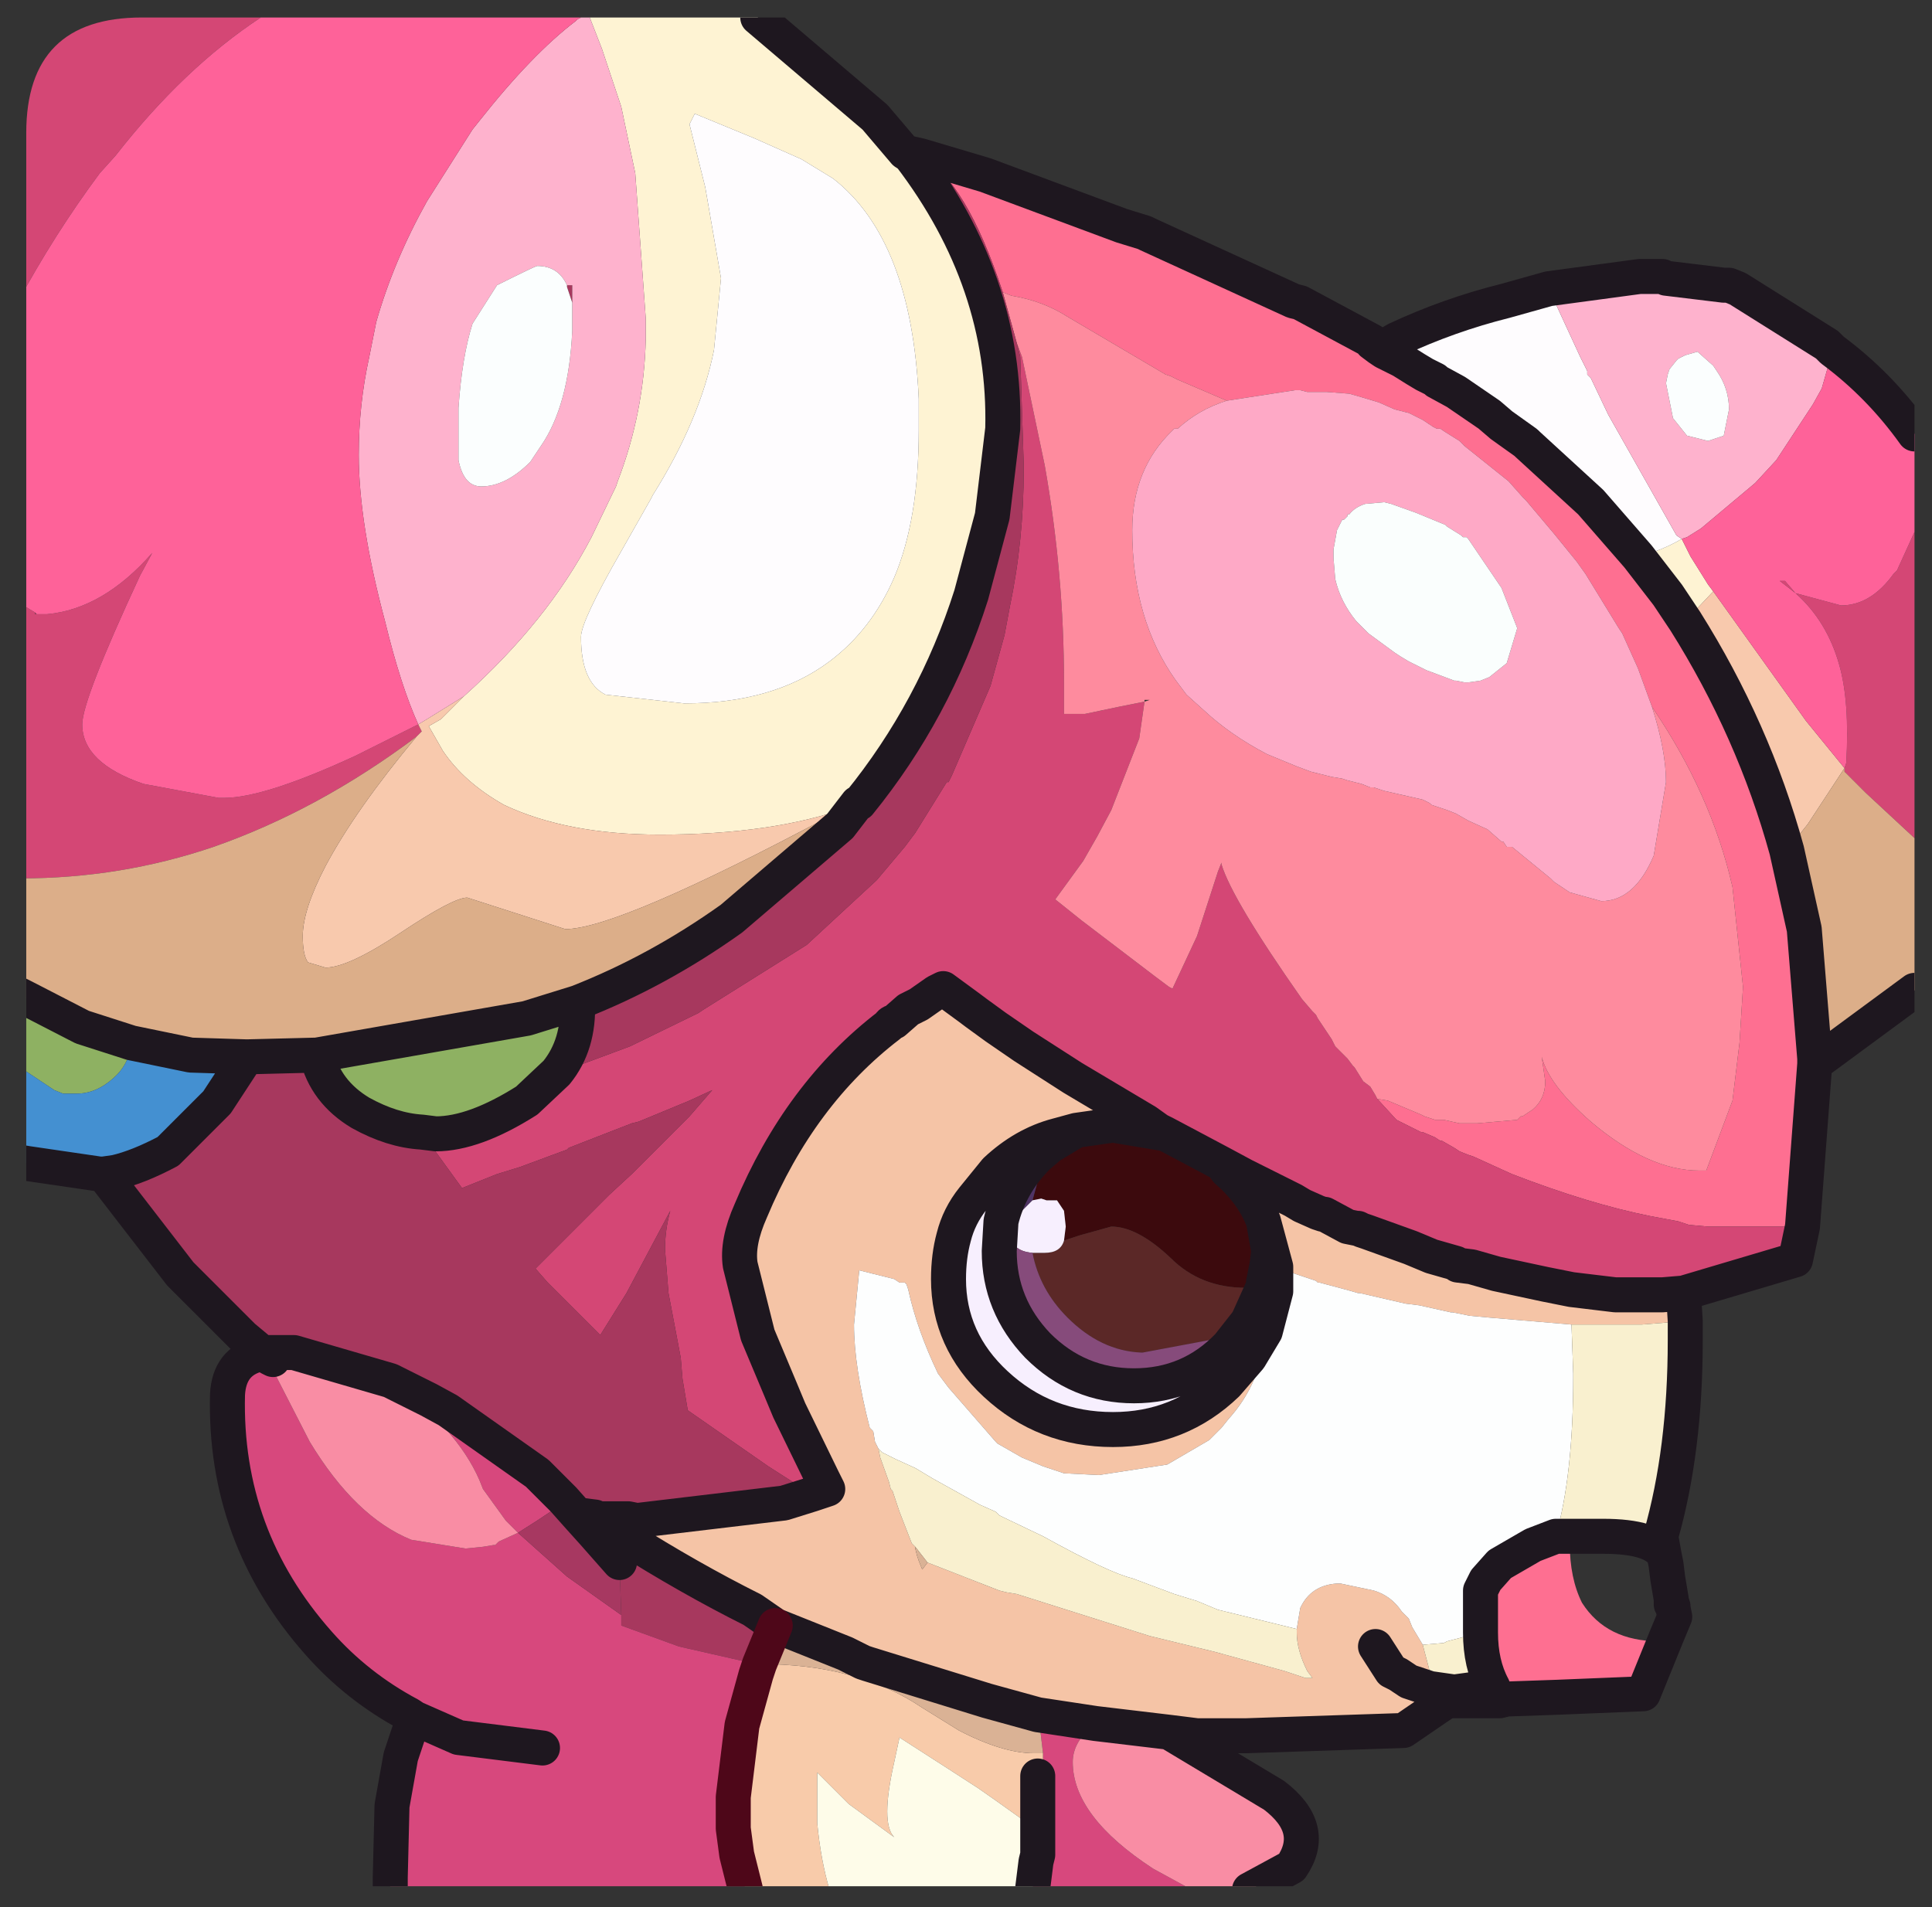 <?xml version="1.0" encoding="UTF-8" standalone="no"?>
<svg xmlns:ffdec="https://www.free-decompiler.com/flash" xmlns:xlink="http://www.w3.org/1999/xlink" ffdec:objectType="frame" height="54.5px" width="55.2px" xmlns="http://www.w3.org/2000/svg">
  <rect width="100%" height="100%" fill="#333333" stroke="none"/>
  <g transform="matrix(1.0, 0.0, 0.0, 1.0, 0.75, 0.5)">
    <clipPath id="clipPath0" transform="matrix(1.0, 0.0, 0.0, 1.0, 0.0, 0.0)">
      <path d="M50.5 0.0 Q53.95 0.0 53.95 3.3 L53.95 50.15 Q53.95 53.4 50.5 53.4 L3.3 53.4 Q0.0 53.4 0.0 50.15 L0.0 3.3 Q0.0 0.0 3.3 0.0 L50.5 0.0" fill="#000000" fill-rule="evenodd" stroke="none"/>
    </clipPath>
    <g clip-path="url(#clipPath0)">
      <use ffdec:characterId="2" height="54.5" transform="matrix(1.0, 0.0, 0.0, 1.0, -0.75, -0.5)" width="55.2" xlink:href="#shape1"/>
    </g>
    <use ffdec:characterId="3" height="53.4" transform="matrix(1.0, 0.0, 0.0, 1.0, 0.0, 0.0)" width="53.95" xlink:href="#shape2"/>
  </g>
  <defs>
    <g id="shape1" transform="matrix(1.0, 0.0, 0.0, 1.0, 0.75, 0.5)">
      <path d="M46.05 15.4 L46.9 16.5 47.4 17.25 Q49.35 20.35 50.3 23.8 L50.8 26.05 51.1 29.75 51.1 29.9 50.75 34.55 48.8 34.55 48.05 34.55 47.5 34.5 47.2 34.4 46.4 34.25 Q44.65 33.9 42.45 33.05 L41.35 32.55 41.2 32.5 40.95 32.4 40.8 32.3 40.45 32.1 40.4 32.1 40.25 32.0 39.9 31.85 39.85 31.85 39.15 31.5 38.6 30.9 38.9 30.95 39.85 31.35 39.95 31.4 40.25 31.5 40.4 31.5 40.5 31.5 40.95 31.6 41.3 31.6 41.45 31.6 42.6 31.5 42.7 31.4 42.75 31.4 43.05 31.2 Q43.4 30.9 43.4 30.4 L43.3 29.7 Q43.5 30.5 44.7 31.55 46.35 32.95 47.8 32.95 L48.0 32.95 48.75 30.95 48.95 29.3 49.05 27.7 48.75 24.85 Q48.15 22.2 46.45 19.7 L46.05 18.6 45.6 17.6 45.5 17.45 44.55 15.9 44.3 15.55 43.65 14.75 42.85 13.8 42.75 13.7 42.35 13.25 41.1 12.25 40.95 12.1 40.55 11.85 40.4 11.75 40.3 11.75 40.2 11.7 39.9 11.5 39.5 11.3 39.1 11.2 38.65 11.0 38.15 10.85 37.8 10.75 37.15 10.7 36.9 10.7 36.85 10.7 36.6 10.7 36.4 10.65 36.25 10.65 34.3 10.95 32.9 10.35 32.7 10.25 32.55 10.2 29.75 8.55 Q29.05 8.1 28.15 7.95 L27.9 7.85 Q26.85 4.65 25.55 3.95 L27.4 4.5 31.3 5.95 31.95 6.15 32.05 6.2 36.2 8.1 36.4 8.15 38.45 9.25 38.45 9.3 38.65 9.45 38.8 9.55 39.0 9.65 39.3 9.8 39.7 10.05 39.95 10.2 40.25 10.35 40.3 10.4 40.85 10.7 41.8 11.35 42.15 11.65 42.85 12.15 42.9 12.2 44.7 13.85 46.05 15.4 M41.55 46.15 L41.55 46.0 41.55 44.95 41.7 44.65 42.1 44.2 43.05 43.65 43.7 43.4 44.1 43.4 44.1 43.6 Q44.1 44.6 44.45 45.3 45.15 46.4 46.65 46.4 L46.85 46.3 46.2 47.9 43.75 48.0 42.3 48.05 42.1 48.1 41.9 47.75 41.9 47.7 Q41.55 47.05 41.55 46.15" fill="#ff6f92" fill-rule="evenodd" stroke="none"/>
      <path d="M51.95 21.45 L52.0 21.3 Q52.1 19.55 51.8 18.5 51.45 17.25 50.55 16.45 L50.1 16.1 50.25 16.1 50.55 16.45 51.85 16.8 Q52.7 16.8 53.35 15.9 L53.45 15.8 53.95 14.7 53.95 23.45 52.55 22.15 51.95 21.55 51.95 21.45 M38.6 30.9 L39.15 31.5 39.85 31.85 39.9 31.85 40.25 32.0 40.4 32.1 40.45 32.1 40.8 32.3 40.95 32.4 41.2 32.5 41.35 32.55 42.45 33.05 Q44.65 33.9 46.4 34.25 L47.2 34.4 47.5 34.5 48.05 34.55 48.8 34.55 50.75 34.55 50.55 35.5 47.35 36.45 46.75 36.5 45.4 36.5 44.15 36.35 43.4 36.2 42.0 35.9 41.3 35.7 40.9 35.65 40.85 35.6 40.15 35.4 39.55 35.15 38.3 34.7 38.15 34.65 38.05 34.6 38.0 34.6 37.75 34.55 37.1 34.2 37.05 34.2 36.9 34.15 36.45 33.95 36.2 33.8 35.2 33.3 34.8 33.1 34.15 32.75 32.55 31.9 32.35 31.8 32.0 31.55 29.9 30.3 28.5 29.4 27.7 28.85 27.15 28.45 26.95 28.3 26.2 27.75 26.0 27.85 25.5 28.2 25.2 28.35 24.8 28.7 Q24.7 28.7 24.65 28.8 22.1 30.75 20.7 34.1 20.3 35.0 20.4 35.65 L20.9 37.65 21.55 39.2 21.8 39.8 22.75 41.75 22.9 42.05 22.45 42.2 21.2 41.4 18.9 39.8 18.75 38.9 18.7 38.3 18.35 36.45 18.25 35.2 Q18.25 34.65 18.4 34.1 L17.15 36.45 16.4 37.65 15.6 36.85 15.05 36.3 14.9 36.15 14.55 35.75 15.25 35.05 15.55 34.75 16.65 33.65 17.3 33.05 17.85 32.5 18.95 31.4 19.6 30.65 18.95 30.95 17.5 31.55 17.3 31.6 15.5 32.3 15.45 32.35 14.1 32.85 13.45 33.05 12.45 33.45 11.4 32.0 11.3 31.85 11.7 31.9 Q12.8 31.9 14.3 30.95 L15.15 30.15 15.35 30.1 15.5 30.05 17.25 29.4 19.2 28.45 19.35 28.35 22.3 26.5 24.3 24.65 25.1 23.7 25.4 23.3 26.3 21.85 26.35 21.85 26.45 21.65 27.55 19.1 27.95 17.65 28.1 16.85 Q28.5 14.95 28.5 12.9 L28.5 12.8 28.4 9.7 28.3 9.3 28.45 9.7 29.1 12.8 Q29.65 15.9 29.65 19.0 L29.65 19.9 29.9 19.9 30.25 19.9 31.2 19.7 31.7 19.6 31.95 19.55 31.8 20.6 31.0 22.65 30.6 23.4 30.2 24.1 29.4 25.2 30.15 25.8 32.25 27.4 32.65 27.7 32.75 27.75 33.45 26.25 34.05 24.4 34.15 24.15 34.15 24.2 Q34.45 25.2 36.45 28.05 L36.75 28.4 36.85 28.5 36.9 28.6 37.3 29.2 37.4 29.4 37.75 29.75 37.9 29.95 37.95 30.0 38.2 30.4 38.4 30.55 38.55 30.8 38.6 30.9 M11.15 20.55 Q8.35 22.65 5.35 23.7 2.7 24.6 -0.15 24.6 L-0.25 24.6 -0.25 16.7 0.25 17.0 0.25 17.05 0.3 17.05 0.6 17.05 Q2.2 16.9 3.6 15.3 L3.25 15.95 Q1.6 19.5 1.6 20.2 1.6 21.3 3.35 21.9 L5.5 22.3 5.65 22.3 Q6.8 22.3 9.4 21.1 L11.2 20.2 11.3 20.4 11.15 20.55 M6.7 0.0 Q4.5 1.45 2.55 3.95 L2.1 4.45 Q0.8 6.2 -0.25 8.15 L-0.25 0.0 6.7 0.0" fill="#d54775" fill-rule="evenodd" stroke="none"/>
      <path d="M34.3 10.95 Q33.5 11.2 32.9 11.75 L32.8 11.75 32.75 11.8 Q31.6 12.9 31.6 14.65 31.6 17.2 32.85 18.95 L33.15 19.35 33.65 19.8 Q34.4 20.5 35.45 21.05 L36.3 21.4 36.7 21.55 37.1 21.65 37.3 21.7 37.6 21.75 37.75 21.8 38.15 21.9 38.4 22.0 38.5 22.0 38.8 22.1 39.9 22.35 40.1 22.45 40.15 22.5 40.6 22.65 40.85 22.75 41.2 22.95 41.75 23.2 42.15 23.55 42.2 23.55 42.3 23.7 42.45 23.7 43.55 24.6 43.65 24.7 44.1 25.0 45.0 25.25 Q45.95 25.25 46.5 23.95 L46.85 21.85 Q46.85 20.95 46.45 19.7 48.15 22.2 48.75 24.85 L49.05 27.7 48.95 29.3 48.75 30.95 48.0 32.95 47.8 32.95 Q46.35 32.95 44.7 31.55 43.5 30.5 43.3 29.7 L43.4 30.4 Q43.4 30.9 43.05 31.2 L42.75 31.4 42.7 31.4 42.6 31.5 41.45 31.6 41.3 31.6 40.95 31.6 40.5 31.5 40.4 31.5 40.25 31.5 39.95 31.4 39.85 31.35 38.9 30.95 38.6 30.9 38.55 30.8 38.4 30.55 38.2 30.4 37.95 30.0 37.9 29.95 37.75 29.75 37.4 29.4 37.3 29.2 36.9 28.6 36.85 28.5 36.75 28.4 36.45 28.05 Q34.45 25.2 34.15 24.2 L34.15 24.15 34.05 24.4 33.45 26.25 32.75 27.75 32.65 27.7 32.25 27.4 30.15 25.8 29.4 25.2 30.2 24.1 30.6 23.4 31.0 22.65 31.8 20.6 31.95 19.55 31.7 19.6 31.2 19.7 30.25 19.9 29.9 19.9 29.65 19.9 29.65 19.0 Q29.65 15.9 29.1 12.8 L28.45 9.7 28.3 9.3 27.9 7.85 28.15 7.95 Q29.05 8.1 29.75 8.55 L32.55 10.2 32.7 10.25 32.9 10.35 34.3 10.95 M31.95 19.55 L32.1 19.5 31.95 19.5 31.95 19.55" fill="#ff8c9f" fill-rule="evenodd" stroke="none"/>
      <path d="M34.3 10.95 L36.25 10.65 36.4 10.65 36.6 10.7 36.85 10.7 36.9 10.7 37.15 10.7 37.8 10.75 38.15 10.85 38.65 11.0 39.1 11.2 39.5 11.3 39.9 11.5 40.2 11.7 40.3 11.75 40.4 11.75 40.55 11.85 40.95 12.1 41.1 12.25 42.35 13.25 42.75 13.7 42.85 13.8 43.65 14.75 44.3 15.55 44.55 15.9 45.5 17.45 45.6 17.6 46.05 18.6 46.45 19.7 Q46.85 20.95 46.85 21.85 L46.5 23.95 Q45.95 25.25 45.0 25.25 L44.1 25.0 43.65 24.7 43.55 24.6 42.45 23.7 42.3 23.7 42.2 23.55 42.15 23.55 41.75 23.2 41.2 22.95 40.85 22.75 40.6 22.65 40.15 22.5 40.1 22.45 39.9 22.35 38.8 22.1 38.5 22.0 38.4 22.0 38.15 21.9 37.75 21.8 37.6 21.75 37.3 21.7 37.1 21.65 36.7 21.55 36.3 21.4 35.45 21.05 Q34.4 20.5 33.65 19.8 L33.15 19.35 32.85 18.95 Q31.6 17.2 31.6 14.65 31.6 12.9 32.75 11.8 L32.8 11.75 32.9 11.75 Q33.5 11.2 34.3 10.95 M40.55 14.5 L39.7 14.15 39.0 13.9 38.8 13.85 38.25 13.9 Q37.95 14.0 37.8 14.2 L37.75 14.2 37.75 14.25 37.65 14.35 37.6 14.35 37.45 14.65 37.35 15.2 37.35 15.35 37.35 15.45 37.4 16.05 Q37.55 16.7 38.0 17.25 L38.05 17.3 38.2 17.45 38.35 17.6 39.1 18.15 39.25 18.25 39.5 18.4 40.0 18.65 40.8 18.95 40.85 18.95 41.1 19.0 41.2 19.0 41.55 18.95 41.8 18.85 42.3 18.45 42.6 17.45 42.15 16.3 41.2 14.9 41.15 14.85 41.05 14.85 41.0 14.8 40.6 14.55 40.55 14.5" fill="#ffaac7" fill-rule="evenodd" stroke="none"/>
      <path d="M25.55 3.95 Q26.85 4.65 27.9 7.85 L28.3 9.3 28.4 9.7 28.5 12.8 28.5 12.9 Q28.5 14.95 28.1 16.85 L27.95 17.65 27.55 19.1 26.45 21.65 26.35 21.85 26.3 21.85 25.4 23.3 25.1 23.7 24.3 24.65 22.3 26.5 19.35 28.35 19.2 28.45 17.25 29.4 15.5 30.05 15.35 30.1 15.15 30.15 Q15.8 29.35 15.75 28.15 18.05 27.25 20.15 25.75 L23.25 23.1 23.75 22.45 23.8 22.45 Q25.95 19.8 27.0 16.5 L27.6 14.25 27.9 11.75 Q28.0 7.55 25.25 3.95 L25.1 3.85 25.55 3.95 M11.3 31.85 L11.4 32.0 12.45 33.45 13.45 33.05 14.1 32.85 15.45 32.35 15.5 32.3 17.3 31.6 17.5 31.55 18.95 30.95 19.6 30.65 18.95 31.4 17.85 32.5 17.3 33.05 16.65 33.65 15.55 34.75 15.25 35.05 14.55 35.75 14.9 36.15 15.05 36.3 15.6 36.85 16.4 37.65 17.15 36.45 18.4 34.1 Q18.25 34.65 18.25 35.2 L18.35 36.45 18.7 38.3 18.75 38.9 18.9 39.8 21.2 41.4 22.45 42.2 21.65 42.45 17.45 42.95 17.2 42.9 16.35 42.9 16.25 42.85 15.85 42.8 15.75 42.8 15.85 42.8 16.25 42.85 16.35 42.9 17.05 43.4 Q18.95 44.6 20.75 45.5 L21.4 45.95 20.95 47.05 20.85 47.05 18.65 46.55 17.0 45.95 17.0 45.8 17.0 45.65 16.95 44.15 16.2 43.3 15.75 42.8 15.35 42.35 14.6 41.6 12.05 39.8 11.5 39.5 10.4 38.95 7.65 38.15 6.9 38.15 7.65 38.15 7.05 38.35 6.95 38.3 6.9 38.15 6.8 38.2 6.5 37.95 6.2 37.7 5.7 37.2 4.4 35.9 2.2 33.05 2.55 33.0 Q3.2 32.85 4.05 32.4 L5.45 31.0 6.3 29.7 8.3 29.65 Q8.55 30.7 9.55 31.3 10.45 31.8 11.3 31.85 M0.25 17.0 L0.3 17.05 0.25 17.05 0.25 17.0 M15.45 7.65 L15.6 7.65 15.6 8.15 15.45 7.7 15.45 7.65" fill="#a8385e" fill-rule="evenodd" stroke="none"/>
      <path d="M47.3 14.9 L47.55 15.4 48.05 16.2 48.2 16.4 47.4 17.25 46.9 16.5 46.05 15.4 Q46.7 15.25 47.3 14.9 M38.8 9.55 L38.65 9.45 38.8 9.4 38.8 9.55 M20.9 0.0 L24.25 2.85 25.1 3.85 25.25 3.95 Q28.0 7.55 27.9 11.75 L27.6 14.25 27.0 16.5 Q25.95 19.8 23.8 22.45 L23.75 22.45 23.55 22.55 Q21.35 23.35 18.1 23.35 15.45 23.35 13.65 22.5 12.5 21.85 11.9 20.95 L11.5 20.25 11.85 20.05 12.5 19.4 Q14.9 17.25 16.15 14.85 L16.85 13.4 16.9 13.25 Q17.65 11.3 17.7 9.2 L17.7 8.6 17.4 4.45 17.0 2.55 16.45 0.9 16.1 0.0 20.9 0.0 M23.05 4.6 L22.15 4.05 20.8 3.45 19.1 2.75 18.95 3.05 19.25 4.25 19.4 4.85 19.85 7.45 19.65 9.5 Q19.25 11.5 17.9 13.65 L17.85 13.75 17.0 15.25 Q15.85 17.25 15.85 17.7 15.85 19.0 16.55 19.35 L18.8 19.6 Q21.35 19.6 22.95 18.4 24.15 17.5 24.8 16.0 25.5 14.35 25.5 11.8 L25.5 10.9 Q25.3 6.35 23.05 4.6" fill="#fff4d4" fill-rule="evenodd" stroke="none"/>
      <path d="M48.2 16.4 L50.85 20.1 51.95 21.45 50.9 23.05 50.3 23.8 Q49.35 20.35 47.4 17.25 L48.2 16.4 M12.5 19.4 L11.85 20.05 11.5 20.25 11.9 20.95 Q12.5 21.85 13.65 22.5 15.45 23.35 18.1 23.35 21.35 23.35 23.55 22.55 L23.75 22.45 23.25 23.1 23.0 22.8 Q16.9 26.05 15.4 26.05 L14.0 25.6 12.6 25.15 Q12.2 25.15 10.7 26.15 9.2 27.15 8.55 27.15 L8.05 27.0 Q7.9 26.8 7.9 26.25 7.9 25.5 8.55 24.25 9.4 22.65 11.15 20.55 L11.3 20.4 11.2 20.2 11.45 20.05 12.5 19.4" fill="#f9caae" fill-rule="evenodd" stroke="none"/>
      <path d="M43.5 7.75 L44.4 9.7 44.6 10.1 44.6 10.2 44.7 10.3 45.2 11.35 47.15 14.8 47.3 14.9 Q46.7 15.25 46.05 15.4 L44.7 13.85 42.9 12.2 42.85 12.15 42.15 11.65 41.8 11.35 40.85 10.7 40.3 10.4 40.25 10.35 39.95 10.2 39.7 10.05 39.3 9.8 39.0 9.65 38.8 9.55 38.8 9.4 39.15 9.2 Q40.65 8.5 42.25 8.1 L43.5 7.75 M23.05 4.6 Q25.3 6.35 25.5 10.9 L25.5 11.8 Q25.5 14.35 24.8 16.0 24.15 17.5 22.95 18.4 21.35 19.6 18.8 19.6 L16.55 19.35 Q15.85 19.0 15.85 17.7 15.85 17.25 17.0 15.25 L17.85 13.75 17.9 13.65 Q19.25 11.5 19.65 9.5 L19.85 7.45 19.4 4.85 19.25 4.25 18.95 3.05 19.1 2.75 20.8 3.45 22.15 4.05 23.05 4.6" fill="#fffdff" fill-rule="evenodd" stroke="none"/>
      <path d="M34.15 32.75 L34.8 33.1 35.2 33.3 36.2 33.8 36.45 33.95 36.9 34.15 37.05 34.2 37.1 34.2 37.75 34.55 38.0 34.6 38.05 34.6 38.15 34.65 38.3 34.7 39.55 35.15 40.15 35.4 40.85 35.6 40.9 35.65 41.3 35.7 42.0 35.9 43.4 36.2 44.15 36.35 45.4 36.5 46.75 36.5 47.35 36.45 47.4 37.25 46.15 37.35 45.35 37.35 44.15 37.35 41.8 37.15 41.25 37.1 40.75 37.0 40.7 37.0 39.8 36.8 39.4 36.75 38.1 36.45 38.05 36.45 37.7 36.35 36.95 36.15 36.9 36.15 36.85 36.1 36.25 35.9 36.0 35.8 35.85 35.75 35.7 35.7 35.35 34.4 35.7 35.7 35.45 35.65 35.5 35.25 35.35 34.4 Q35.05 33.6 34.3 32.95 L34.15 32.75 M35.4 37.55 Q35.3 39.0 34.35 40.05 L34.15 40.3 33.8 40.65 32.6 41.35 30.65 41.65 29.65 41.6 29.05 41.4 28.45 41.15 27.75 40.75 27.7 40.7 26.35 39.15 26.05 38.75 Q25.45 37.5 25.2 36.35 L25.15 36.2 25.1 36.15 24.95 36.15 24.8 36.05 23.8 35.8 23.65 37.35 Q23.65 38.55 24.1 40.3 L24.2 40.4 24.25 40.7 24.35 40.9 24.4 41.15 24.65 41.85 24.7 42.05 24.75 42.1 24.95 42.7 25.3 43.6 25.4 43.7 25.4 43.75 25.45 43.95 25.5 44.1 25.6 44.35 25.75 44.15 27.8 44.95 28.0 45.0 28.3 45.05 32.1 46.25 33.95 46.7 35.95 47.25 36.55 47.45 36.75 47.45 36.6 47.25 Q36.3 46.65 36.3 46.15 L36.3 46.05 36.4 45.45 Q36.7 44.8 37.45 44.75 L37.55 44.75 38.5 44.95 Q39.0 45.1 39.3 45.55 L39.5 45.75 39.6 46.0 39.9 46.5 40.15 47.45 40.1 47.75 40.8 47.85 41.9 47.7 41.9 47.75 42.1 48.1 40.6 48.1 40.3 48.3 39.35 48.95 34.85 49.1 33.8 49.1 33.45 49.1 32.65 49.0 30.55 48.75 28.9 48.5 27.45 48.1 24.05 47.05 23.9 47.0 23.4 46.75 23.15 46.65 22.9 46.55 21.4 45.95 20.75 45.5 Q18.95 44.6 17.05 43.4 L16.35 42.9 17.2 42.9 17.45 42.95 21.65 42.45 22.45 42.2 22.9 42.05 22.75 41.75 21.8 39.8 21.55 39.2 20.9 37.65 20.4 35.65 Q20.3 35.0 20.7 34.1 22.1 30.75 24.65 28.8 24.7 28.7 24.8 28.7 L25.2 28.35 25.5 28.2 26.0 27.85 26.2 27.75 26.95 28.3 27.15 28.45 27.7 28.85 28.5 29.4 29.9 30.3 32.0 31.55 32.35 31.8 32.55 31.9 31.05 31.65 30.0 31.8 29.45 31.95 Q28.5 32.2 27.7 32.95 L27.05 33.75 Q26.65 34.25 26.5 34.85 26.35 35.4 26.35 36.05 26.35 37.8 27.7 39.05 29.1 40.35 31.05 40.35 32.95 40.35 34.3 39.05 L34.95 38.3 35.4 37.55 34.95 38.3 34.35 37.95 34.9 37.25 35.35 36.25 35.35 36.15 35.45 36.95 35.4 37.55 M38.55 46.55 L39.0 47.25 39.2 47.35 39.5 47.55 40.1 47.75 39.5 47.55 39.2 47.35 39.0 47.25 38.55 46.55" fill="#f6c5a7" fill-rule="evenodd" stroke="none"/>
      <path d="M35.7 35.7 L35.85 35.75 36.0 35.8 36.25 35.9 36.85 36.1 36.9 36.15 36.95 36.15 37.7 36.35 38.05 36.45 38.1 36.45 39.4 36.75 39.8 36.8 40.7 37.0 40.75 37.0 41.25 37.1 41.8 37.15 44.15 37.35 44.2 38.75 44.2 38.85 Q44.2 41.65 43.7 43.4 L43.05 43.65 42.1 44.2 41.7 44.65 41.55 44.95 41.55 46.0 41.55 46.15 40.6 46.4 40.5 46.45 39.9 46.5 39.6 46.0 39.5 45.75 39.3 45.55 Q39.0 45.1 38.5 44.95 L37.55 44.75 37.45 44.75 Q36.7 44.8 36.4 45.45 L36.3 46.05 34.05 45.5 33.45 45.25 32.8 45.05 31.6 44.6 Q30.95 44.45 29.05 43.4 L27.9 42.85 27.8 42.8 27.7 42.7 27.25 42.5 25.9 41.75 25.4 41.45 24.85 41.2 24.75 41.15 24.45 41.0 24.35 40.9 24.25 40.7 24.2 40.4 24.1 40.3 Q23.65 38.55 23.65 37.35 L23.8 35.8 24.8 36.05 24.95 36.15 25.1 36.15 25.15 36.2 25.2 36.35 Q25.45 37.5 26.05 38.75 L26.35 39.15 27.7 40.7 27.75 40.75 28.45 41.15 29.05 41.4 29.65 41.6 30.65 41.65 32.6 41.35 33.8 40.65 34.15 40.3 34.35 40.05 Q35.3 39.0 35.4 37.55 L35.7 36.4 35.7 36.15 35.7 36.05 35.7 35.7 35.7 36.05 35.7 36.15 35.7 36.4 35.4 37.55 35.45 36.95 35.35 36.15 35.45 35.65 35.7 35.7" fill="#feffff" fill-rule="evenodd" stroke="none"/>
      <path d="M24.35 40.9 L24.45 41.0 24.75 41.15 24.85 41.2 25.4 41.45 25.9 41.75 27.25 42.5 27.7 42.7 27.8 42.8 27.9 42.85 29.05 43.4 Q30.95 44.45 31.6 44.6 L32.8 45.05 33.45 45.25 34.05 45.5 36.3 46.05 36.3 46.15 Q36.3 46.65 36.6 47.25 L36.75 47.45 36.55 47.45 35.95 47.25 33.95 46.7 32.1 46.25 28.3 45.05 28.0 45.0 27.8 44.95 25.75 44.15 25.4 43.7 25.3 43.6 24.95 42.7 24.75 42.1 24.7 42.05 24.65 41.85 24.4 41.15 24.35 40.9 M39.9 46.5 L40.5 46.45 40.6 46.4 41.55 46.15 Q41.55 47.05 41.9 47.7 L40.8 47.85 40.1 47.75 40.15 47.45 39.9 46.5 M43.7 43.4 Q44.2 41.65 44.2 38.85 L44.2 38.75 44.15 37.35 45.35 37.35 46.15 37.35 47.4 37.25 47.4 37.8 Q47.4 40.95 46.7 43.4 L46.8 43.95 Q46.5 43.4 45.05 43.4 L44.1 43.4 43.7 43.4" fill="#faf1d0" fill-rule="evenodd" stroke="none"/>
      <path d="M15.15 30.15 L14.3 30.95 Q12.8 31.9 11.7 31.9 L11.3 31.85 Q10.45 31.8 9.55 31.3 8.55 30.7 8.3 29.65 L14.3 28.6 15.75 28.15 Q15.8 29.35 15.15 30.15 M-0.25 27.9 L-0.05 28.0 1.6 28.85 3.0 29.3 Q2.95 29.9 2.5 30.3 2.0 30.75 1.45 30.75 L1.05 30.75 0.8 30.65 -0.25 29.95 -0.25 27.9" fill="#8fb262" fill-rule="evenodd" stroke="none"/>
      <path d="M6.8 38.2 L6.9 38.15 6.95 38.3 7.0 38.35 7.1 38.75 8.1 40.7 Q9.4 42.85 11.0 43.5 L12.55 43.75 13.05 43.7 13.35 43.65 13.4 43.65 13.5 43.55 14.05 43.3 13.7 42.95 13.05 42.05 12.95 41.8 Q12.3 40.3 10.4 38.95 L11.5 39.5 12.05 39.8 14.6 41.6 15.35 42.35 15.05 42.65 14.6 42.95 14.05 43.3 15.45 44.55 17.0 45.65 17.0 45.8 17.0 45.95 18.65 46.55 20.85 47.05 20.95 47.05 20.85 47.35 20.45 48.8 20.2 50.85 20.2 51.75 20.3 52.5 20.55 53.5 10.4 53.5 10.4 53.25 10.4 53.15 10.45 51.1 10.7 49.7 11.0 48.8 11.1 48.6 10.95 48.5 Q9.45 47.7 8.35 46.45 5.65 43.4 5.75 39.35 5.8 38.4 6.65 38.2 L6.8 38.2 M14.75 49.45 L12.35 49.15 11.1 48.6 12.35 49.15 14.75 49.45 M28.9 48.5 L30.55 48.75 Q29.9 49.25 29.9 49.85 29.9 51.4 32.2 52.9 L33.3 53.5 28.75 53.5 28.85 52.7 28.9 52.5 28.9 52.25 28.9 51.75 28.75 51.7 28.85 51.15 28.85 50.95 28.9 50.25 Q28.9 50.0 29.05 49.95 L29.05 49.9 29.05 49.6 28.95 48.75 28.9 48.5 M28.9 51.75 L28.9 51.6 28.9 50.25 28.9 51.6 28.9 51.75" fill="#d8487d" fill-rule="evenodd" stroke="none"/>
      <path d="M7.65 38.15 L10.4 38.95 Q12.3 40.3 12.95 41.8 L13.05 42.05 13.7 42.95 14.05 43.3 13.5 43.55 13.4 43.65 13.35 43.65 13.05 43.7 12.55 43.75 11.0 43.5 Q9.4 42.85 8.1 40.7 L7.1 38.75 7.0 38.35 7.05 38.35 7.65 38.15 M30.55 48.75 L32.65 49.0 35.65 50.8 Q36.9 51.75 36.15 52.85 L34.95 53.5 33.3 53.5 32.2 52.9 Q29.9 51.4 29.9 49.85 29.9 49.25 30.55 48.75" fill="#fa8ea5" fill-rule="evenodd" stroke="none"/>
      <path d="M51.6 9.5 L51.5 9.9 51.3 10.6 51.05 11.05 50.0 12.65 49.4 13.3 47.85 14.6 47.45 14.85 47.3 14.9 47.15 14.8 45.2 11.35 44.7 10.3 44.6 10.2 44.6 10.1 44.4 9.7 43.5 7.75 46.1 7.4 46.45 7.4 46.75 7.4 46.85 7.45 48.5 7.65 48.65 7.65 48.9 7.75 51.45 9.35 51.6 9.5 M47.2 9.75 L47.15 9.8 46.95 10.05 46.9 10.2 46.85 10.45 47.05 11.45 47.45 11.95 48.05 12.1 48.5 11.95 48.65 11.2 Q48.65 10.6 48.3 10.1 L48.2 9.95 47.75 9.55 47.4 9.65 47.2 9.75 M16.1 0.0 L16.45 0.9 17.0 2.55 17.4 4.45 17.7 8.6 17.7 9.2 Q17.65 11.3 16.9 13.25 L16.85 13.4 16.15 14.85 Q14.9 17.25 12.5 19.4 L11.45 20.05 11.2 20.2 Q10.7 19.1 10.25 17.25 9.5 14.45 9.5 12.5 9.5 11.05 9.8 9.7 L10.0 8.7 Q10.5 6.95 11.45 5.25 L12.75 3.2 12.95 2.95 Q14.45 1.05 15.7 0.1 L15.75 0.05 15.85 0.0 16.1 0.0 M15.45 7.65 Q15.2 7.1 14.6 7.1 14.55 7.1 13.45 7.65 L12.75 8.75 Q12.45 9.7 12.35 11.15 L12.35 11.6 12.35 12.65 Q12.5 13.4 13.0 13.4 13.7 13.4 14.4 12.7 L14.7 12.25 Q15.5 11.1 15.6 8.95 L15.6 8.85 15.6 8.15 15.6 7.65 15.45 7.65" fill="#ffb3ce" fill-rule="evenodd" stroke="none"/>
      <path d="M47.2 9.75 L47.4 9.65 47.75 9.55 48.2 9.95 48.3 10.1 Q48.65 10.6 48.65 11.2 L48.5 11.95 48.05 12.1 47.45 11.95 47.05 11.45 46.85 10.45 46.9 10.2 46.95 10.05 47.15 9.8 47.2 9.75 M15.6 8.15 L15.6 8.85 15.6 8.95 Q15.5 11.1 14.7 12.25 L14.4 12.7 Q13.7 13.4 13.0 13.4 12.5 13.4 12.35 12.65 L12.35 11.6 12.35 11.15 Q12.45 9.7 12.75 8.75 L13.45 7.65 Q14.55 7.1 14.6 7.1 15.2 7.1 15.45 7.65 L15.45 7.7 15.6 8.15" fill="#fcffff" fill-rule="evenodd" stroke="none"/>
      <path d="M51.6 9.5 Q52.95 10.5 53.95 11.9 L53.95 14.7 53.45 15.8 53.35 15.9 Q52.7 16.8 51.85 16.8 L50.55 16.45 50.25 16.1 50.1 16.1 50.55 16.45 Q51.45 17.25 51.8 18.5 52.1 19.55 52.0 21.3 L51.95 21.45 50.85 20.1 48.2 16.4 48.05 16.2 47.55 15.4 47.3 14.9 47.45 14.85 47.85 14.6 49.4 13.3 50.0 12.65 51.05 11.05 51.3 10.6 51.5 9.9 51.6 9.5 M15.85 0.0 L15.75 0.05 15.7 0.1 Q14.45 1.05 12.95 2.95 L12.75 3.2 11.45 5.25 Q10.5 6.95 10.0 8.7 L9.8 9.7 Q9.5 11.05 9.5 12.5 9.5 14.45 10.25 17.25 10.7 19.1 11.2 20.2 L9.4 21.1 Q6.8 22.3 5.65 22.3 L5.5 22.3 3.35 21.9 Q1.6 21.3 1.6 20.2 1.6 19.5 3.25 15.95 L3.6 15.3 Q2.2 16.9 0.6 17.05 L0.3 17.05 0.25 17.0 -0.25 16.7 -0.25 8.15 Q0.8 6.2 2.1 4.45 L2.55 3.95 Q4.5 1.45 6.7 0.0 L15.85 0.0" fill="#ff629a" fill-rule="evenodd" stroke="none"/>
      <path d="M40.55 14.5 L40.6 14.55 41.0 14.8 41.05 14.85 41.15 14.85 41.2 14.9 42.15 16.3 42.6 17.45 42.3 18.45 41.8 18.85 41.55 18.95 41.2 19.0 41.1 19.0 40.85 18.95 40.8 18.95 40.0 18.65 39.5 18.4 39.25 18.25 39.1 18.15 38.35 17.6 38.2 17.45 38.05 17.3 38.0 17.25 Q37.55 16.7 37.4 16.05 L37.35 15.45 37.35 15.35 37.35 15.2 37.45 14.65 37.6 14.35 37.65 14.35 37.75 14.25 37.75 14.2 37.8 14.2 Q37.95 14.0 38.25 13.9 L38.8 13.85 39.0 13.9 39.7 14.15 40.55 14.5" fill="#fbfffe" fill-rule="evenodd" stroke="none"/>
      <path d="M32.55 31.9 L34.15 32.75 34.3 32.95 Q35.05 33.6 35.35 34.4 L35.5 35.25 35.45 35.65 35.35 36.15 35.35 36.25 34.85 36.3 Q33.55 36.3 32.7 35.45 31.75 34.55 31.0 34.55 L30.1 34.8 29.65 34.95 29.7 34.55 29.65 34.1 29.45 33.8 29.15 33.8 29.0 33.75 28.75 33.8 29.05 32.7 29.25 32.25 30.0 31.8 31.05 31.65 32.55 31.9" fill="#3c0a0d" fill-rule="evenodd" stroke="none"/>
      <path d="M29.65 34.95 L30.1 34.8 31.0 34.55 Q31.75 34.55 32.7 35.45 33.55 36.3 34.85 36.3 L35.35 36.25 34.9 37.25 34.35 37.95 34.3 37.7 31.9 38.15 31.85 38.15 Q30.7 38.1 29.75 37.15 28.95 36.35 28.75 35.3 L29.1 35.3 Q29.55 35.3 29.65 34.95" fill="#5b2827" fill-rule="evenodd" stroke="none"/>
      <path d="M20.55 53.5 L20.3 52.5 20.2 51.75 20.2 50.85 20.45 48.8 20.85 47.35 20.95 47.05 Q23.75 47.05 25.6 48.3 L26.65 48.95 Q27.9 49.6 28.8 49.6 L29.05 49.6 29.05 49.9 29.05 49.95 Q28.9 50.0 28.9 50.25 L28.85 50.95 28.85 51.15 28.75 51.7 27.7 50.95 27.2 50.6 26.35 50.05 24.95 49.15 24.8 49.85 Q24.4 51.6 24.8 52.0 L23.5 51.05 22.6 50.15 22.6 51.6 Q22.7 52.65 22.95 53.5 L20.55 53.5" fill="#f9ccab" fill-rule="evenodd" stroke="none"/>
      <path d="M28.75 53.5 L22.95 53.5 Q22.7 52.65 22.6 51.6 L22.6 50.15 23.5 51.05 24.8 52.0 Q24.4 51.6 24.8 49.85 L24.95 49.15 26.35 50.05 27.2 50.6 27.7 50.95 28.75 51.7 28.9 51.75 28.9 52.25 28.9 52.5 28.85 52.7 28.75 53.5" fill="#fffdea" fill-rule="evenodd" stroke="none"/>
      <path d="M51.1 29.9 L51.1 29.75 50.8 26.05 50.3 23.8 50.9 23.05 51.95 21.45 51.95 21.55 52.55 22.15 53.95 23.45 53.95 27.8 51.1 29.9 M11.15 20.55 Q9.4 22.65 8.55 24.25 7.9 25.5 7.9 26.25 7.9 26.8 8.05 27.0 L8.55 27.15 Q9.2 27.15 10.7 26.15 12.2 25.15 12.6 25.15 L14.0 25.6 15.4 26.05 Q16.9 26.05 23.0 22.8 L23.25 23.1 20.15 25.75 Q18.05 27.25 15.75 28.15 L14.3 28.6 8.3 29.65 6.3 29.7 4.7 29.65 3.0 29.3 1.6 28.85 -0.05 28.0 -0.25 27.9 -0.25 24.6 -0.15 24.6 Q2.7 24.6 5.35 23.7 8.35 22.65 11.15 20.55" fill="#ddaf8a" fill-rule="evenodd" stroke="none"/>
      <path d="M3.0 29.3 L4.7 29.65 6.3 29.7 5.45 31.0 4.05 32.4 Q3.2 32.85 2.55 33.0 L2.2 33.05 2.1 33.05 0.05 32.75 -0.25 32.7 -0.25 29.95 0.8 30.65 1.05 30.75 1.45 30.75 Q2.0 30.75 2.5 30.3 2.95 29.9 3.0 29.3" fill="#4491d2" fill-rule="evenodd" stroke="none"/>
      <path d="M15.35 42.35 L15.75 42.8 16.2 43.3 16.95 44.15 17.0 45.65 15.45 44.55 14.05 43.3 14.6 42.95 15.05 42.65 15.35 42.35" fill="#a83861" fill-rule="evenodd" stroke="none"/>
      <path d="M29.25 32.25 L29.05 32.7 28.75 33.8 28.45 34.1 28.1 34.6 27.85 34.4 Q28.1 33.35 28.9 32.55 L29.25 32.25" fill="#503465" fill-rule="evenodd" stroke="none"/>
      <path d="M34.95 38.3 L34.3 39.05 Q32.95 40.35 31.05 40.35 29.1 40.35 27.7 39.05 26.35 37.8 26.35 36.05 26.35 35.4 26.5 34.85 26.65 34.25 27.05 33.75 L27.7 32.95 Q28.5 32.2 29.45 31.95 L30.0 31.8 29.25 32.25 28.9 32.55 Q28.1 33.35 27.85 34.4 L27.8 35.25 Q27.8 36.8 28.9 37.95 30.05 39.1 31.65 39.1 33.25 39.1 34.35 37.95 L34.95 38.3 M29.65 34.95 Q29.55 35.3 29.1 35.3 L28.75 35.3 Q28.1 35.25 28.1 34.65 L28.1 34.6 28.45 34.1 28.75 33.8 29.0 33.75 29.15 33.8 29.45 33.8 29.65 34.1 29.7 34.55 29.65 34.95" fill="#f8f0ff" fill-rule="evenodd" stroke="none"/>
      <path d="M28.75 35.3 Q28.95 36.35 29.75 37.15 30.7 38.1 31.85 38.15 L31.9 38.15 34.3 37.7 34.35 37.95 Q33.25 39.1 31.65 39.1 30.05 39.1 28.9 37.95 27.8 36.8 27.8 35.25 L27.85 34.4 28.1 34.6 28.1 34.65 Q28.1 35.25 28.75 35.3" fill="#874b7b" fill-rule="evenodd" stroke="none"/>
      <path d="M21.4 45.95 L22.9 46.55 23.15 46.65 23.4 46.75 23.9 47.0 24.05 47.05 27.45 48.1 28.9 48.5 28.95 48.75 29.05 49.6 28.8 49.6 Q27.9 49.6 26.65 48.95 L25.6 48.3 Q23.75 47.05 20.95 47.05 L21.4 45.95 M25.4 43.7 L25.75 44.15 25.6 44.35 25.5 44.1 25.45 43.95 25.4 43.75 25.4 43.7" fill="#dbb396" fill-rule="evenodd" stroke="none"/>
      <path d="M53.95 11.9 Q52.95 10.5 51.6 9.5 L51.45 9.35 48.9 7.75 48.65 7.65 48.5 7.65 46.85 7.45 46.75 7.4 46.45 7.4 46.1 7.4 43.5 7.75 42.25 8.1 Q40.65 8.5 39.15 9.2 L38.8 9.4 38.65 9.45 38.45 9.3 38.45 9.25 36.4 8.15 36.2 8.1 32.05 6.2 31.95 6.15 31.3 5.95 27.4 4.5 25.55 3.95 25.1 3.85 24.25 2.85 20.9 0.0 M46.05 15.4 L46.9 16.5 47.4 17.25 Q49.35 20.35 50.3 23.8 L50.8 26.05 51.1 29.75 51.1 29.9 53.95 27.8 M50.75 34.55 L51.1 29.9 M46.05 15.4 L44.7 13.85 42.9 12.2 42.85 12.15 42.15 11.65 41.8 11.35 40.85 10.7 40.3 10.4 40.25 10.35 39.95 10.2 39.7 10.05 39.3 9.8 39.0 9.65 38.8 9.55 38.65 9.45 M34.15 32.75 L34.8 33.1 35.2 33.3 36.2 33.8 36.45 33.95 36.9 34.15 37.05 34.2 37.1 34.2 37.75 34.55 38.0 34.6 38.05 34.6 38.15 34.65 38.3 34.7 39.55 35.15 40.15 35.4 40.85 35.6 40.9 35.65 41.3 35.7 42.0 35.9 43.4 36.2 44.15 36.35 45.4 36.5 46.75 36.5 47.35 36.45 50.55 35.5 50.75 34.55 M35.7 35.7 L35.7 36.05 35.7 36.15 35.7 36.4 35.4 37.55 34.95 38.3 34.3 39.05 Q32.95 40.35 31.05 40.35 29.1 40.35 27.7 39.05 26.35 37.8 26.35 36.05 26.35 35.4 26.5 34.85 26.65 34.25 27.05 33.75 L27.7 32.95 Q28.5 32.2 29.45 31.95 L30.0 31.8 31.05 31.65 32.55 31.9 34.15 32.75 34.3 32.95 Q35.05 33.6 35.35 34.4 L35.7 35.7 M41.55 46.15 L41.55 46.0 41.55 44.95 41.7 44.65 42.1 44.2 43.05 43.65 43.7 43.4 44.1 43.4 45.05 43.4 Q46.5 43.4 46.8 43.95 L46.7 43.4 Q47.4 40.95 47.4 37.8 L47.4 37.25 47.35 36.45 M41.9 47.7 L40.8 47.85 40.1 47.75 39.5 47.55 39.2 47.35 39.0 47.25 38.55 46.55 M32.65 49.0 L33.45 49.1 33.8 49.1 34.85 49.1 39.35 48.95 40.3 48.3 40.6 48.1 42.1 48.1 41.9 47.75 41.9 47.7 Q41.55 47.05 41.55 46.15 M42.1 48.1 L42.3 48.05 43.75 48.0 46.2 47.9 46.85 46.3 47.1 45.7 47.05 45.45 47.05 45.4 47.0 45.25 47.0 45.35 47.05 45.4 M47.0 45.25 L47.0 45.2 46.9 44.6 46.85 44.2 46.8 43.95 M23.75 22.45 L23.8 22.45 Q25.95 19.8 27.0 16.5 L27.6 14.25 27.9 11.75 Q28.0 7.55 25.25 3.95 L25.1 3.85 M15.15 30.15 L14.3 30.95 Q12.8 31.9 11.7 31.9 L11.3 31.85 Q10.45 31.8 9.55 31.3 8.55 30.7 8.3 29.65 L14.3 28.6 15.75 28.15 Q18.05 27.25 20.15 25.75 L23.25 23.1 23.75 22.45 M22.45 42.2 L22.9 42.05 22.75 41.75 21.8 39.8 21.55 39.2 20.9 37.65 20.4 35.65 Q20.3 35.0 20.7 34.1 22.1 30.75 24.65 28.8 24.7 28.7 24.8 28.7 L25.2 28.35 25.5 28.2 26.0 27.85 26.2 27.75 26.95 28.3 27.15 28.45 27.7 28.85 28.5 29.4 29.9 30.3 32.0 31.55 32.35 31.8 32.55 31.9 M35.45 35.65 L35.35 36.15 35.35 36.25 34.9 37.25 34.35 37.95 Q33.25 39.1 31.65 39.1 30.05 39.1 28.9 37.95 27.8 36.8 27.8 35.25 L27.85 34.4 Q28.1 33.35 28.9 32.55 L29.25 32.25 30.0 31.8 M-0.25 27.9 L-0.05 28.0 1.6 28.85 3.0 29.3 4.7 29.65 6.3 29.7 8.3 29.65 M15.15 30.15 Q15.8 29.35 15.75 28.15 M-0.25 32.7 L0.05 32.75 2.1 33.05 2.2 33.05 2.55 33.0 Q3.2 32.85 4.05 32.4 L5.45 31.0 6.3 29.7 M2.2 33.05 L4.4 35.9 5.7 37.2 6.2 37.7 6.5 37.95 6.8 38.2 6.9 38.15 7.65 38.15 10.4 38.95 11.5 39.5 12.05 39.8 14.6 41.6 15.35 42.35 15.75 42.8 15.85 42.8 16.25 42.85 16.35 42.9 17.2 42.9 17.45 42.95 21.65 42.45 22.45 42.2 M6.95 38.3 L7.05 38.35 M6.8 38.2 L6.65 38.2 Q5.8 38.4 5.75 39.35 5.65 43.4 8.35 46.45 9.45 47.7 10.95 48.5 L11.1 48.6 12.35 49.15 14.75 49.45 M16.95 44.15 L16.2 43.3 15.75 42.8 M11.1 48.6 L11.0 48.8 10.7 49.7 10.45 51.1 10.4 53.15 10.4 53.25 10.4 53.5 M16.35 42.9 L17.05 43.4 Q18.95 44.6 20.75 45.5 L21.4 45.95 22.9 46.55 23.15 46.65 23.4 46.75 23.9 47.0 24.05 47.05 27.45 48.1 28.9 48.5 30.55 48.75 32.65 49.0 35.65 50.8 Q36.9 51.75 36.15 52.85 L34.95 53.5 M35.35 34.4 L35.5 35.25 35.45 35.65 M28.75 53.5 L28.85 52.7 28.9 52.5 28.9 52.25 28.9 51.75 28.9 51.6 28.9 50.25" fill="none" stroke="#1e171f" stroke-linecap="round" stroke-linejoin="round" stroke-width="1.0"/>
      <path d="M20.55 53.5 L20.3 52.5 20.2 51.75 20.2 50.85 20.45 48.8 20.85 47.35 20.95 47.05 21.4 45.95" fill="none" stroke="#4e0719" stroke-linecap="round" stroke-linejoin="round" stroke-width="1.0"/>
    </g>
    <g id="shape2" transform="matrix(1.0, 0.0, 0.0, 1.0, 0.0, 0.0)">
      <path d="M50.5 0.0 Q53.95 0.0 53.95 3.3 L53.95 50.15 Q53.95 53.4 50.5 53.4 L3.3 53.4 Q0.0 53.4 0.0 50.15 L0.0 3.3 Q0.0 0.0 3.3 0.0 L50.5 0.0" fill="#000000" fill-opacity="0.004" fill-rule="evenodd" stroke="none"/>
    </g>
  </defs>
</svg>
